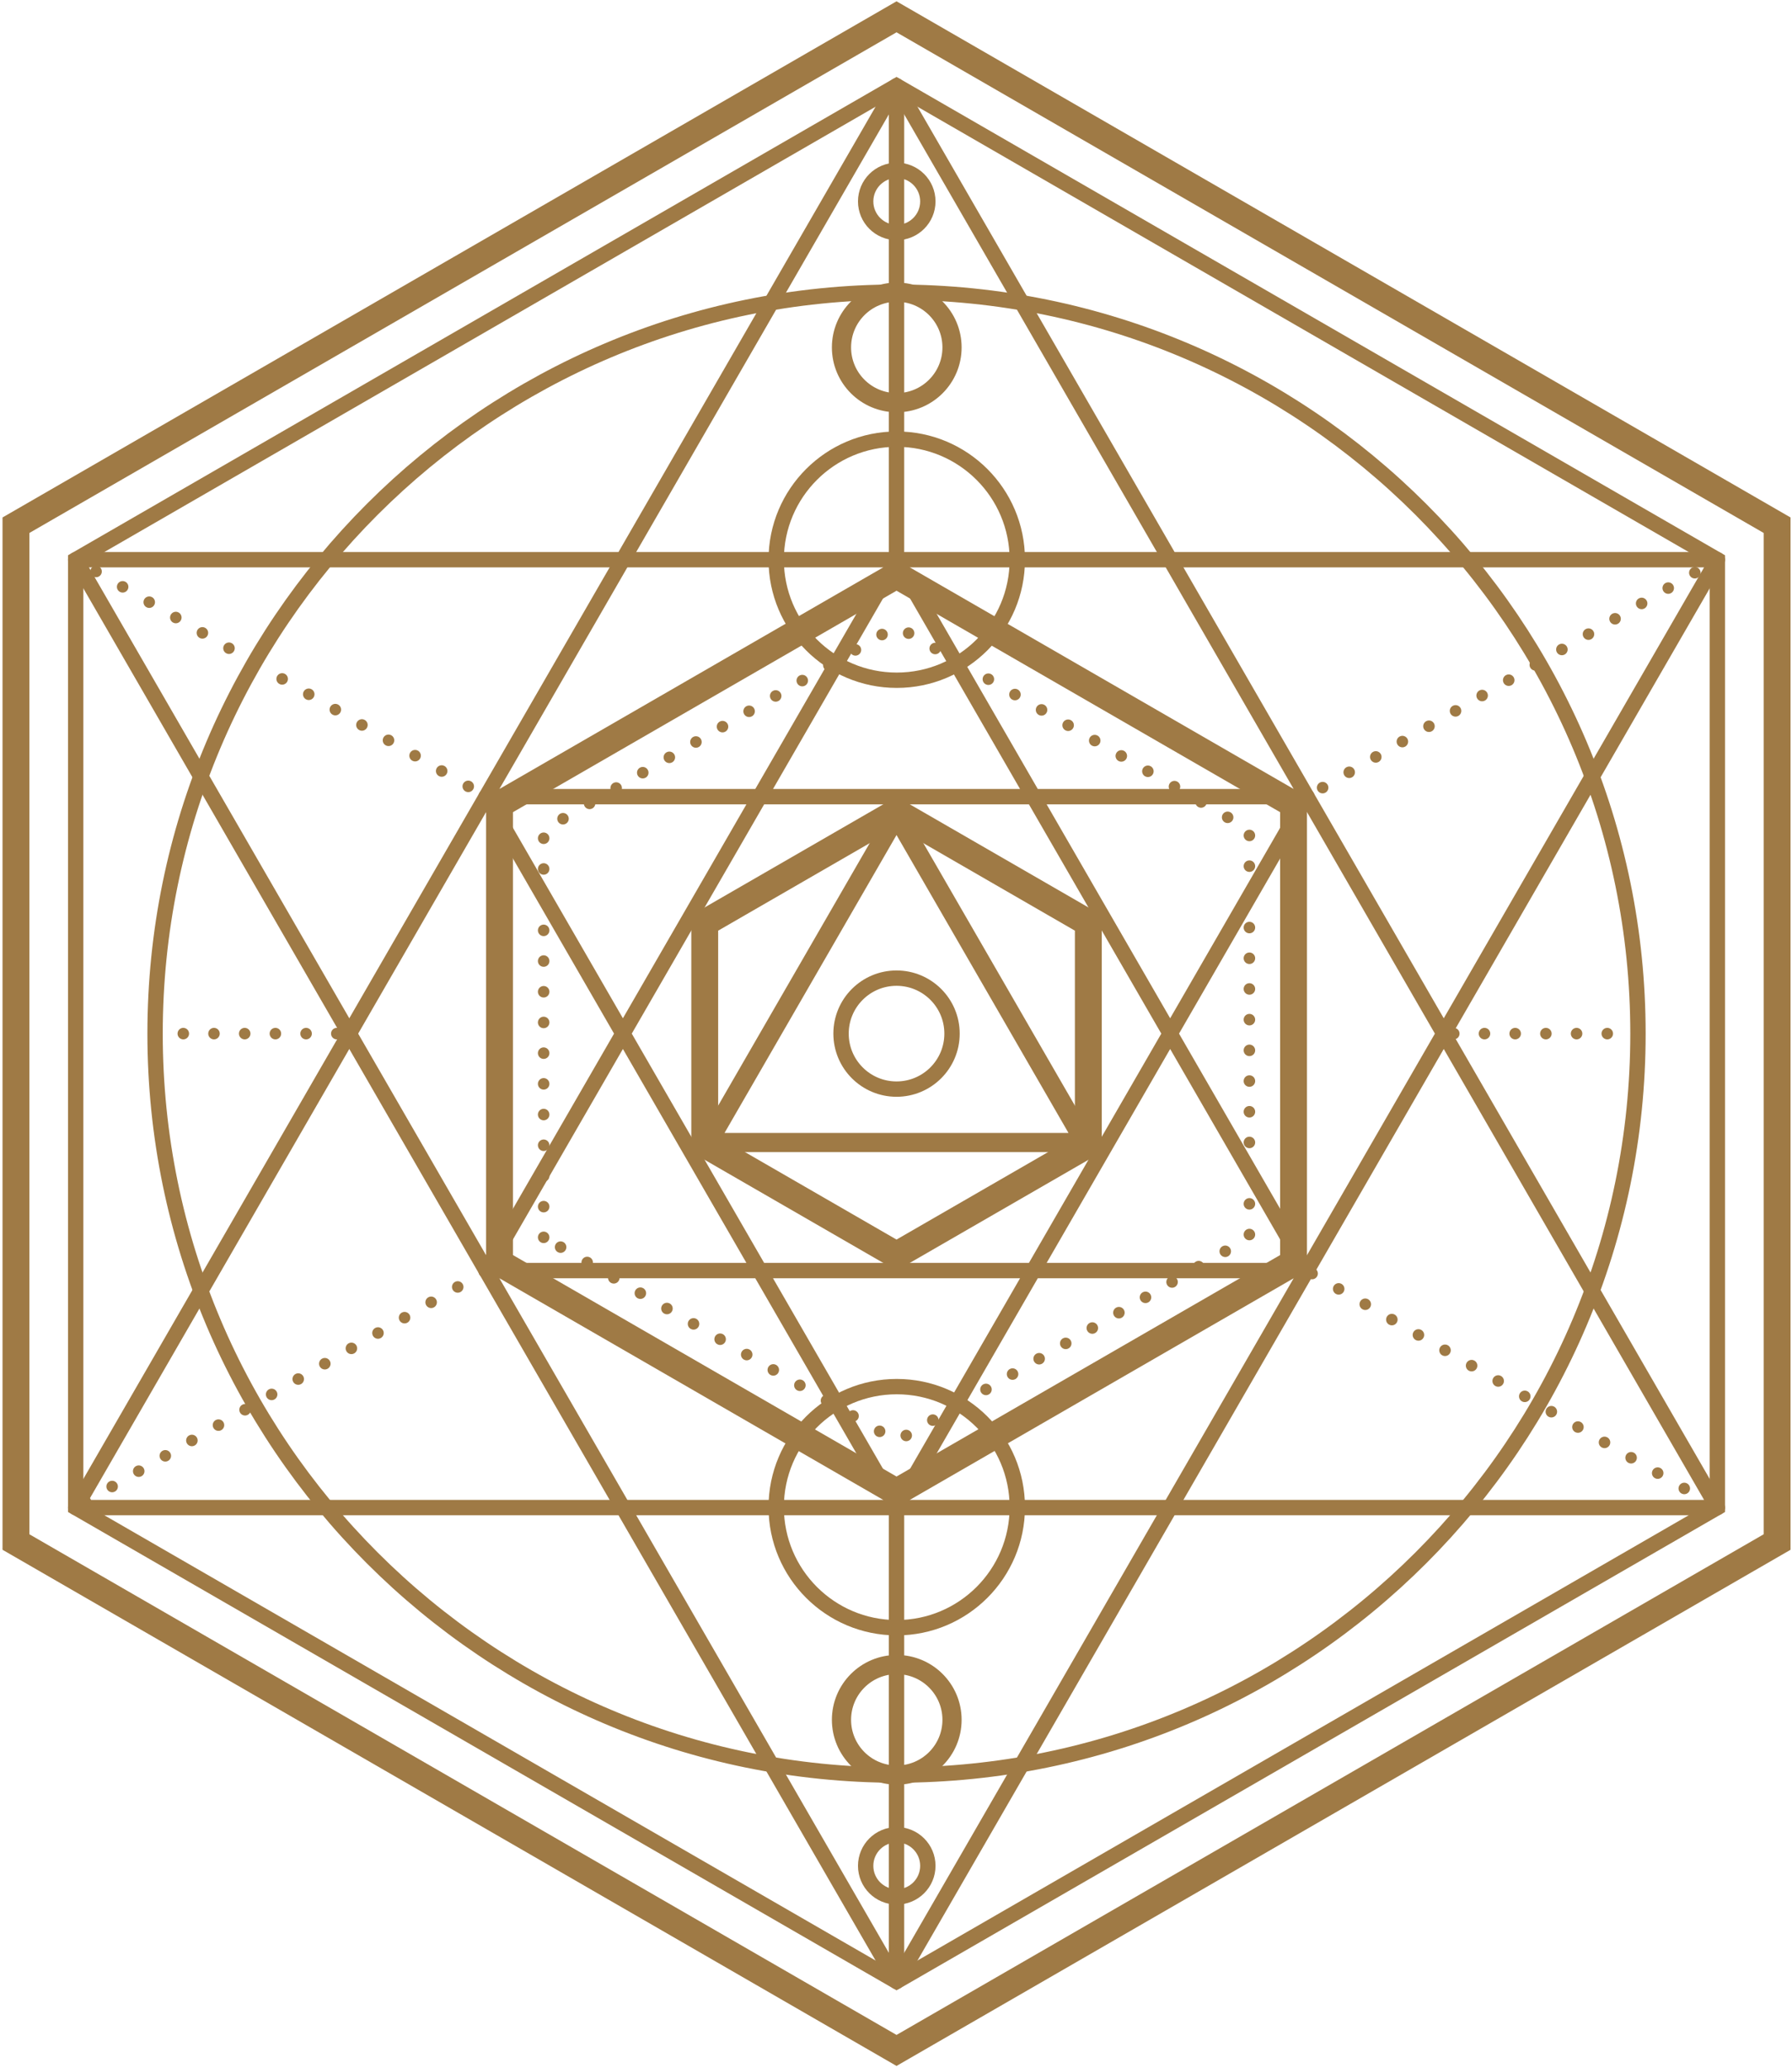 <?xml version="1.0" encoding="UTF-8"?>
<svg width="467px" height="539px" viewBox="0 0 467 539" version="1.1" xmlns="http://www.w3.org/2000/svg" xmlns:xlink="http://www.w3.org/1999/xlink">
    <!-- Generator: Sketch 47.1 (45422) - http://www.bohemiancoding.com/sketch -->
    <title>Group 6</title>
    <desc>Created with Sketch.</desc>
    <defs></defs>
    <g id="Page-1" stroke="none" stroke-width="1" fill="none" fill-rule="evenodd">
        <g id="Group-6">
            <path d="M233.638,0.34 L230.138,2.36 L4.157,132.83 L0.657,134.85 L0.657,403.87 L4.157,405.89 L230.138,536.36 L233.638,538.38 L237.138,536.36 L463.12,405.89 L466.62,403.87 L466.62,134.85 L463.12,132.83 L237.138,2.36 L233.638,0.34 Z M233.638,8.42 L459.62,138.89 L459.62,399.83 L233.638,530.3 L7.657,399.83 L7.657,138.89 L233.638,8.42 L233.638,8.42 Z" id="Fill-110" fill="#9F7A45"></path>
            <polygon id="Stroke-111" stroke="#9F7A45" stroke-width="4" points="447.55 392.87 447.55 145.86 233.638 22.35 19.722 145.86 19.722 392.87 233.638 516.37"></polygon>
            <polygon id="Stroke-112" stroke="#9F7A45" stroke-width="4" stroke-linejoin="round" points="233.638 22.35 19.722 392.87 447.55 392.87"></polygon>
            <path d="M233.637,145.86 L126.679,207.61 L126.679,331.11 L233.637,392.87 L340.6,331.11 L340.6,207.61 L233.637,145.86 Z M233.637,153.94 L333.6,211.65 L333.6,327.07 L233.637,384.78 L133.679,327.07 L133.679,211.65 L233.637,153.94 L233.637,153.94 Z" id="Fill-113" fill="#9F7A45"></path>
            <polygon id="Stroke-114" stroke="#9F7A45" stroke-width="3" stroke-linecap="round" stroke-linejoin="round" stroke-dasharray="0,8" points="141.679 322.45 141.679 216.27 233.637 163.18 325.6 216.27 325.6 322.45 233.637 375.54"></polygon>
            <path d="M126.679,331.11 L340.6,331.11 L233.637,145.86 L126.679,331.11 Z M233.637,392.87 L340.6,207.61 L126.679,207.61 L233.637,392.87 Z" id="Stroke-115" stroke="#9F7A45" stroke-width="4" stroke-linejoin="round"></path>
            <path d="M219.179,269.36 C219.179,261.37 225.652,254.9 233.638,254.9 C241.624,254.9 248.1,261.37 248.1,269.36 C248.1,277.35 241.624,283.82 233.638,283.82 C225.652,283.82 219.179,277.35 219.179,269.36 Z" id="Stroke-116" stroke="#9F7A45" stroke-width="4"></path>
            <path d="M233.636,207.61 L180.157,238.48 L180.157,300.24 L233.636,331.11 L287.12,300.24 L287.12,238.48 L233.636,207.61 Z M233.636,215.69 L280.12,242.53 L280.12,296.2 L233.636,323.03 L187.157,296.2 L187.157,242.53 L233.636,215.69 L233.636,215.69 Z" id="Fill-117" fill="#9F7A45"></path>
            <path d="M233.636,207.61 L180.157,300.24 L287.12,300.24 L233.636,207.61 Z M233.636,217.61 L278.45,295.24 L188.817,295.24 L233.636,217.61 L233.636,217.61 Z" id="Fill-118" fill="#9F7A45"></path>
            <path d="M265.11,145.86 C265.11,163.2 251.04,177.27 233.696,177.27 C216.347,177.27 202.283,163.2 202.283,145.86 C202.283,128.51 216.347,114.44 233.696,114.44 C251.04,114.44 265.11,128.51 265.11,145.86 Z M265.11,392.76 C265.11,410.11 251.04,424.18 233.696,424.18 C216.347,424.18 202.283,410.11 202.283,392.76 C202.283,375.41 216.347,361.35 233.696,361.35 C251.04,361.35 265.11,375.41 265.11,392.76 Z" id="Stroke-119" stroke="#9F7A45" stroke-width="4"></path>
            <path d="M248.1,448.18 C248.1,456.14 241.649,462.58 233.696,462.58 C225.742,462.58 219.294,456.14 219.294,448.18 C219.294,440.23 225.742,433.78 233.696,433.78 C241.649,433.78 248.1,440.23 248.1,448.18 Z" id="Stroke-120" stroke="#9F7A45" stroke-width="5"></path>
            <path d="M241.798,486.23 C241.798,490.71 238.171,494.33 233.696,494.33 C229.221,494.33 225.593,490.71 225.593,486.23 C225.593,481.76 229.221,478.13 233.696,478.13 C238.171,478.13 241.798,481.76 241.798,486.23 Z" id="Stroke-121" stroke="#9F7A45" stroke-width="4"></path>
            <path d="M248.1,90.54 C248.1,82.58 241.649,76.14 233.696,76.14 C225.742,76.14 219.294,82.58 219.294,90.54 C219.294,98.49 225.742,104.94 233.696,104.94 C241.649,104.94 248.1,98.49 248.1,90.54 Z" id="Stroke-122" stroke="#9F7A45" stroke-width="5"></path>
            <path d="M241.798,52.49 C241.798,48.01 238.171,44.39 233.696,44.39 C229.221,44.39 225.593,48.01 225.593,52.49 C225.593,56.96 229.221,60.59 233.696,60.59 C238.171,60.59 241.798,56.96 241.798,52.49 Z M40.413,269.36 C40.413,376.08 126.923,462.58 233.638,462.58 C340.35,462.58 426.86,376.08 426.86,269.36 C426.86,162.65 340.35,76.14 233.638,76.14 C126.923,76.14 40.413,162.65 40.413,269.36 Z" id="Stroke-123" stroke="#9F7A45" stroke-width="4"></path>
            <polygon id="Stroke-124" stroke="#9F7A45" stroke-width="4" stroke-linejoin="round" points="19.722 145.86 233.638 516.37 447.55 145.86"></polygon>
            <path d="M426.86,269.36 L376.25,269.36 L447.55,145.86 L340.6,207.61 L126.679,207.61 L19.722,145.86 L91.027,269.36 L40.413,269.36 C40.413,269.36 38.25,295.91 52.346,336.36 L19.722,392.87 L126.679,331.11 L340.6,331.11 L447.55,392.87 L414.93,336.36 C414.93,336.36 427.35,305.45 426.86,269.36 Z" id="Stroke-125" stroke="#9F7A45" stroke-width="3" stroke-linecap="round" stroke-linejoin="round" stroke-dasharray="0,8"></path>
            <path d="M233.637,516.37 L233.637,392.87 L233.637,516.37 Z M233.637,145.86 L233.637,22.35 L233.637,145.86 Z" id="Stroke-126" stroke="#9F7A45" stroke-width="4"></path>
        </g>
    </g>
</svg>